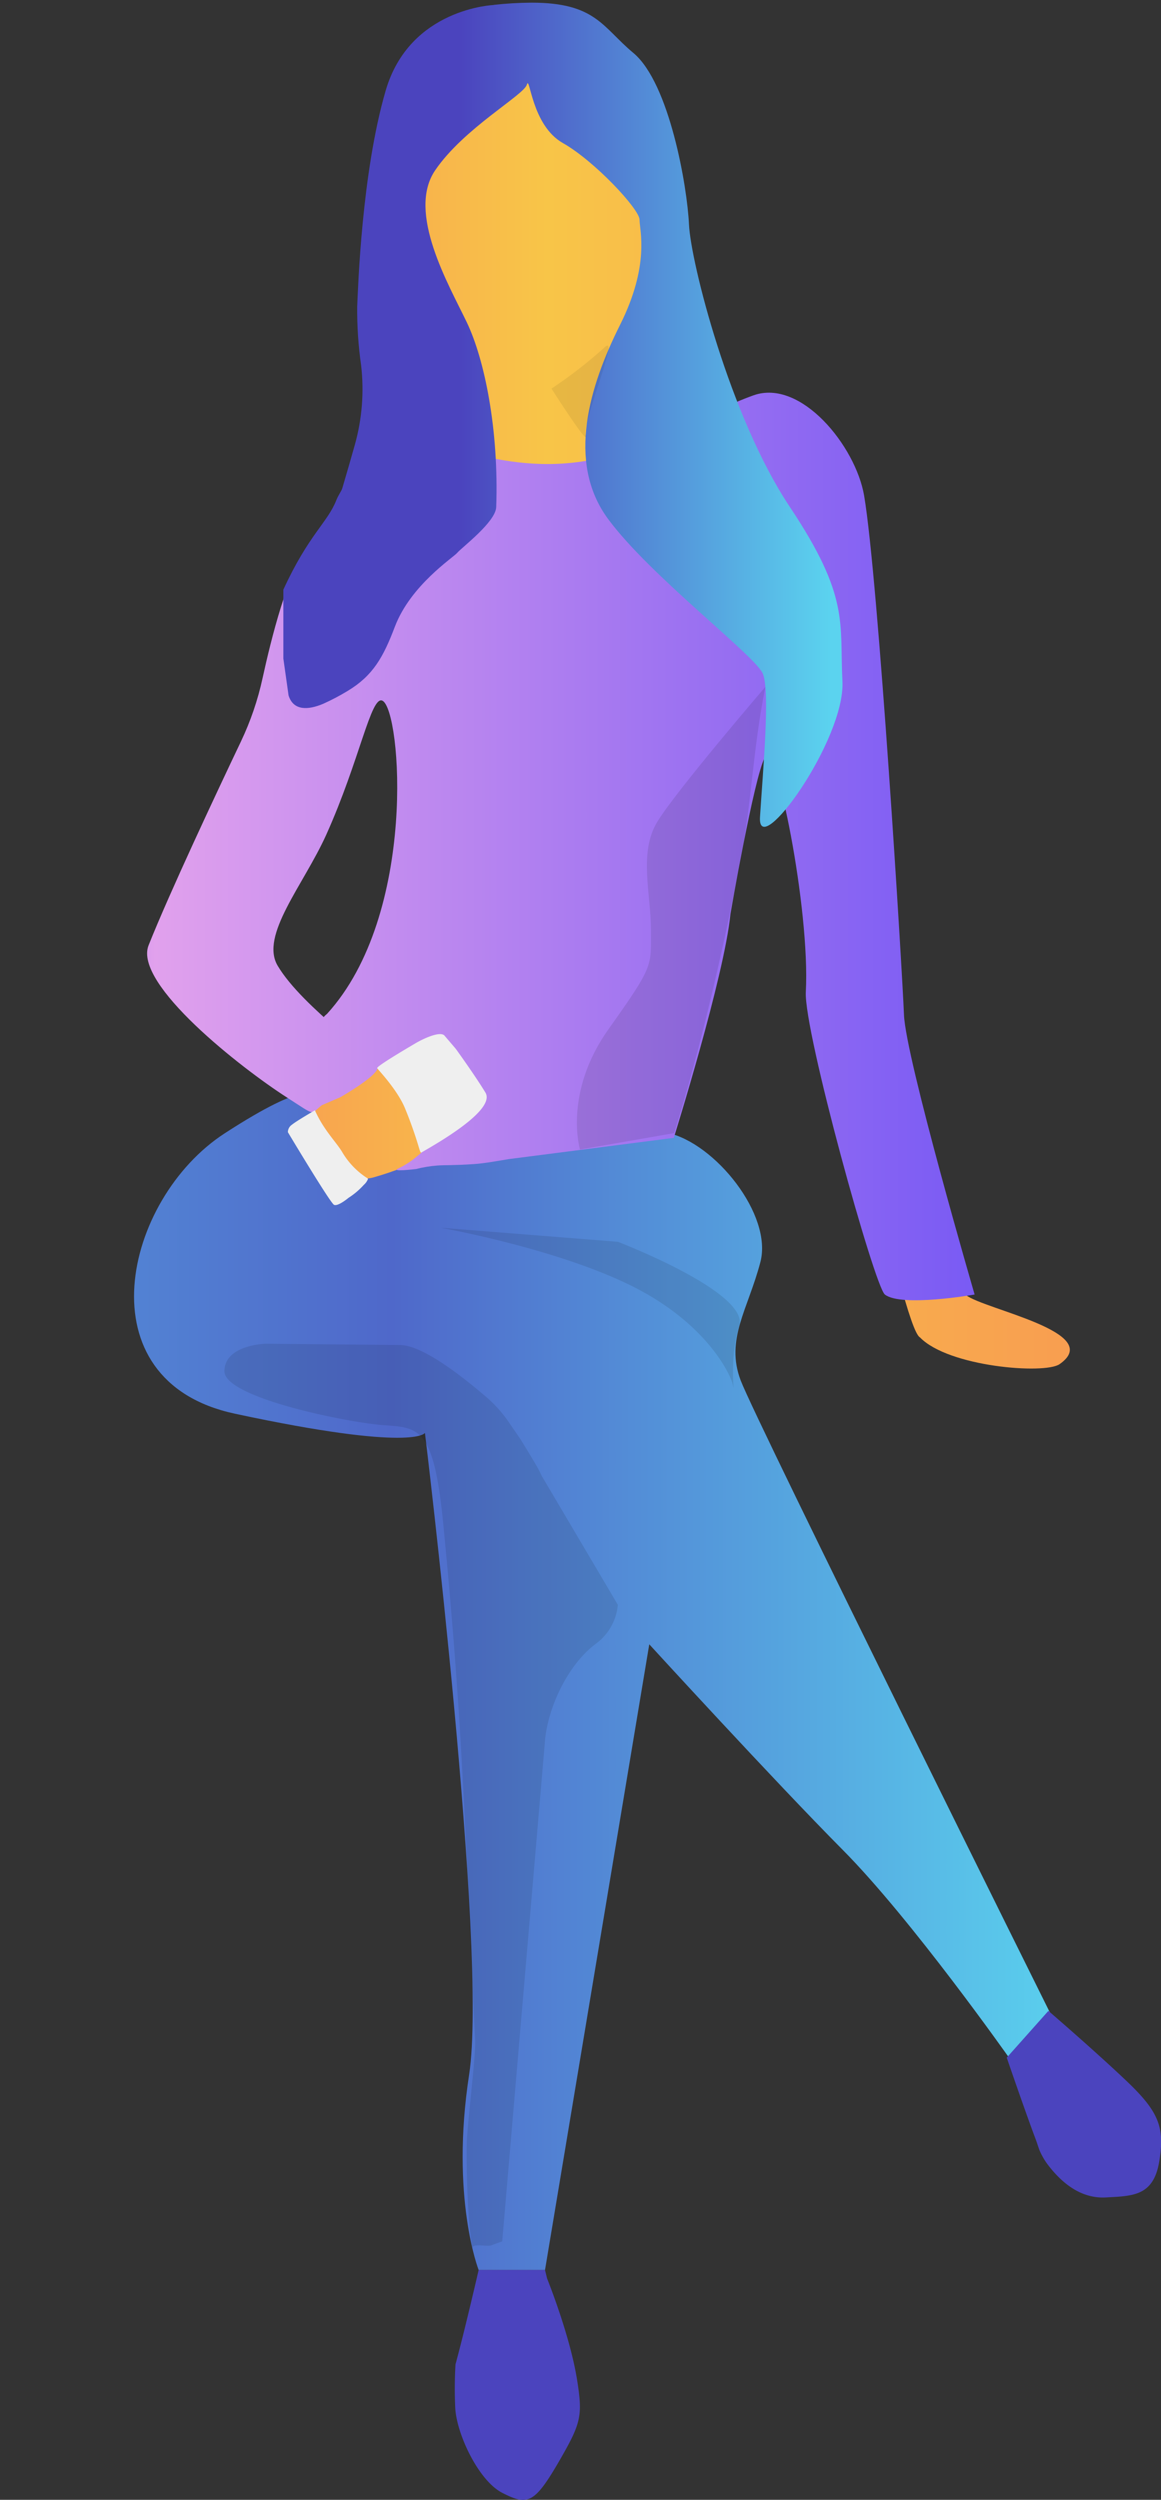 <svg id="women_sitting" data-name="women sitting" xmlns="http://www.w3.org/2000/svg" xmlns:xlink="http://www.w3.org/1999/xlink" viewBox="0 0 218.71 470.89"><rect x="0" y="0" width="218.71" height="470.89" fill="#333333" stroke="none"/><defs><style>.cls-1{fill:none;}.cls-2{fill:url(#linear-gradient);}.cls-3{clip-path:url(#clip-path);}.cls-4{fill:#4b44be;}.cls-5{clip-path:url(#clip-path-2);}.cls-6{fill:url(#linear-gradient-2);}.cls-7{clip-path:url(#clip-path-3);}.cls-8{fill:url(#linear-gradient-3);}.cls-9{clip-path:url(#clip-path-4);}.cls-10{fill:url(#linear-gradient-4);}.cls-11{clip-path:url(#clip-path-5);}.cls-12{opacity:0.07;}.cls-13{clip-path:url(#clip-path-6);}.cls-14{opacity:0.07;}.cls-15{fill:#efefef;}.cls-16{opacity:0.1;}.cls-17{fill:url(#linear-gradient-5);}</style><linearGradient id="linear-gradient" x1="255.49" y1="551.19" x2="428.75" y2="551.19" gradientUnits="userSpaceOnUse"><stop offset="0" stop-color="#5282d3"/><stop offset="0.28" stop-color="#4f68ca"/><stop offset="1" stop-color="#5aceed"/></linearGradient><clipPath id="clip-path" transform="translate(-230.24 -234.4)"><rect class="cls-1" x="-779.27" y="-84.93" width="1920" height="1080"/></clipPath><clipPath id="clip-path-2" transform="translate(-230.24 -234.4)"><path class="cls-1" d="M317,253.6c-6.53,2.41-14.79,34.7-14.79,34.7l-.13-.12-3.56,3.57,1.51,6.81,8.77,135.05c1.45,1.5-20.86,2.77-19.42,4.26-1.52,4,2.93,20.68,11.25,18.31,15.37-4.38,24.51-13.55,29-12.09Q348.5,406,367.39,367.9l17.8,8.42s1.45,38.72,1.64,40.82,13.36,67.51,16.71,69.18c5.36,5.56,23.48,7,26.3,5.05,8.63-6-14.17-10.3-17.61-13-2.05-1.6-17.29-52.16-17.59-58.56s9.89-22.71-7.81-44.2c-12.91-15.67-19.87-56-30.73-101.77-5.64-23.78-9.05-30.88-14.63-30.88-9.1,0-18.87,5.33-24.52,10.64"/></clipPath><linearGradient id="linear-gradient-2" x1="-751.79" y1="-142.52" x2="-750.14" y2="-142.52" gradientTransform="matrix(125.87, 0, 0, -125.87, 94626.23, -17799.12)" gradientUnits="userSpaceOnUse"><stop offset="0" stop-color="#f87b58"/><stop offset="0.5" stop-color="#f8c548"/><stop offset="1" stop-color="#f89c51"/></linearGradient><clipPath id="clip-path-3" transform="translate(-230.24 -234.4)"><path class="cls-1" d="M297.33,324.05a99,99,0,0,1-9.26,13.7c-3.58,4.33-6.73,16.9-8.37,24.41a54.91,54.91,0,0,1-4.06,11.89c-4.6,9.66-13.48,28.55-17.41,38.42-2.9,7.3,17.65,23.26,26,28.62,5.71,3.67,4.38,3.22,6.65,1.49l3.48-1.5c3.1-1.79,6.84-4.31,7-5.46.26-1.78-14.08-11.32-18.81-19.3-3.4-5.72,4.89-15.23,9.15-24.68,6.33-14.07,8.42-26.28,10.58-25.25,3.55,1.7,6.68,40.24-10.44,59,0,0-.56.43-.61.63-.62,2.56,4.54,4.68,9.72,9.14,9.76,8.4,9.39,14.31,9.23,14.51-.46.57,2.89-.91-1.32,2.49a15.82,15.82,0,0,1-3.48,2.29c-1.84.78,3.18.17,3.26.16a22.38,22.38,0,0,1,4-.66c1.3-.11,3,0,7-.28,1.93-.13,4.54-.62,6.45-.93l31.08-4s9.52-30.37,10.68-42.2c0,0,4.44-25.69,6.46-29.44s8.57,28.54,7.73,44.15c-.4,7.36,12.92,55.43,14.89,57,3.11,2.44,16.91,0,16.91,0s-13-44.58-13.31-52.71-4.83-82.09-7.51-97.8c-1.6-9.31-11.89-22.05-20.84-18.87s-19.48,10.33-31.6,12.35c-9.38,1.56-16.91-.32-22.24-1.5-5.95-1.32-9.45-2.47-12.78-1.6a12.22,12.22,0,0,0-5.25,3.1"/></clipPath><linearGradient id="linear-gradient-3" x1="-751.37" y1="-140.3" x2="-750.18" y2="-140.3" gradientTransform="matrix(162.48, 0, 0, -162.48, 122089.69, -22638.3)" gradientUnits="userSpaceOnUse"><stop offset="0" stop-color="#906af2"/><stop offset="0.12" stop-color="#e1a1ed"/><stop offset="0.64" stop-color="#9b71f1"/><stop offset="0.94" stop-color="#7658f4"/><stop offset="1" stop-color="#7658f4"/></linearGradient><clipPath id="clip-path-4" transform="translate(-230.24 -234.4)"><path class="cls-1" d="M323.28,235.34s-15.86.57-20.39,16.14-5.2,37.24-5.36,40.65a73.46,73.46,0,0,0,.74,11.1,38.83,38.83,0,0,1-1.18,14.94c-.67,2.38-1.48,5.2-2.37,8.21-.16.53-.72,1.23-1.12,2.23-1.66,4.24-5.21,6.47-10,16.9-.7,1.52-2,8.61,0,12.81l1,7.08c.91,2.92,3.69,2.77,6.51,1.58a41.34,41.34,0,0,0,4.59-2.41c4.84-2.9,6.77-6.44,8.93-12.13,3-7.86,11-13,11.77-13.93s7.22-5.78,7.32-8.59c.51-14.46-2.16-27.76-5.56-34.84s-11.33-20.67-5.95-28.59,16.71-14.16,17.28-16.14.84,7.64,6.79,11,14.44,12.46,14.44,14.44,2,8.49-3.68,19.82-10.19,25.76-2.27,36.52,27.75,25.77,29.17,29.17,0,18.49-.53,27,16.1-14.53,15.53-25.57,1.42-15.85-9.91-32.84-18.68-46.15-19-53.23-3.68-26.62-10.47-32.28c-5.82-4.84-7.07-9.48-19.18-9.48a68.33,68.33,0,0,0-7.15.42"/></clipPath><linearGradient id="linear-gradient-4" x1="-751.3" y1="-144.13" x2="-750.3" y2="-144.13" gradientTransform="matrix(105.12, 0, 0, -105.12, 79028.05, -15069.06)" gradientUnits="userSpaceOnUse"><stop offset="0" stop-color="#4b44be"/><stop offset="0.33" stop-color="#4b44be"/><stop offset="1" stop-color="#5bd3ef"/></linearGradient><clipPath id="clip-path-5" transform="translate(-230.24 -234.4)"><rect class="cls-1" x="-586.58" y="-129.44" width="1920" height="1080"/></clipPath><clipPath id="clip-path-6" transform="translate(-230.24 -234.4)"><rect class="cls-1" x="477.42" y="193.56" width="46" height="500"/></clipPath><linearGradient id="linear-gradient-5" x1="269.79" y1="509.92" x2="269.79" y2="509.92" xlink:href="#linear-gradient"/></defs><title>women sitting</title><path class="cls-2" d="M332.91,662l19.64-117.86S376,569.77,389,582.87s31.43,39.29,31.43,39.29l8.34-7.15s-56.07-112.84-59-120.58,1.37-13.35,3.71-22.28S364.9,449.72,356,447.8,289.08,441,289.08,441s-.23-3.68-16.52,6.89c-19.07,12.38-26.91,46.63,1.93,52.81,33.87,7.26,35.8,3.62,35.8,3.62s11.9,97.63,8.33,120.84S320.41,662,320.41,662Z" transform="translate(-230.24 -234.4)"/><g class="cls-3"><path class="cls-4" d="M332.91,662h-12.5s-2.59,11.22-4.09,16.74c-.09.35-.07.34-.27,1A77.92,77.92,0,0,0,316,688c.28,5,4.43,13.75,8.9,16,4.91,2.49,6.08,2.1,11.32-7.12,3.5-6.17,3.76-7.69,2.74-14.13-1.33-8.44-5.66-19.15-5.66-19.15" transform="translate(-230.24 -234.4)"/><path class="cls-4" d="M427.72,613.21,419.89,622s3.5,10.21,5.5,15.51c.13.34.42,1.23.64,1.86a13.32,13.32,0,0,0,1.41,2.54c3,4.05,6.71,6.68,11.16,6.42,4.91-.28,8.9-.19,10-6.67s0-9.43-6.15-15.27-14.71-13.2-14.71-13.2" transform="translate(-230.24 -234.4)"/></g><g class="cls-5"><rect class="cls-6" y="8.67" width="213.18" height="261.85"/></g><g class="cls-7"><rect class="cls-8" x="9.18" y="64.24" width="194.55" height="184.36"/></g><g class="cls-9"><rect class="cls-10" x="53.38" width="107" height="162"/></g><g class="cls-11"><g class="cls-12"><g class="cls-13"><path d="M378.56,463.29a54.43,54.43,0,0,0-6.91,3.43l-2.43,1.17S343.8,494.4,344.91,493c4.87-6.11,20.07-38.52,25.23-46,5.36-7.8,8.4-4.68,14.3,16" transform="translate(-230.24 -234.4)"/></g></g></g><path class="cls-14" d="M334.13,307.6a85.53,85.53,0,0,0,9.93-7.7c3.22-3.22-4.2,14-3.49,16.47S334.13,307.6,334.13,307.6Z" transform="translate(-230.24 -234.4)"/><path class="cls-15" d="M316,431.85l.27.35c.64.9,3.58,5,5.41,8,2.06,3.37-9.63,9.87-12,11.27-.16.1-.2.1-.45-.65a77.54,77.54,0,0,0-2.7-7.66c-1.48-3.57-5.15-7.34-5.24-7.55s2.09-1.67,7.26-4.71c1.19-.7,4.39-2.29,5.37-1.48Z" transform="translate(-230.24 -234.4)"/><path class="cls-15" d="M289.56,443.55c1.72,3.83,4.06,6,5.18,7.93a14.72,14.72,0,0,0,4.47,4.71,2.83,2.83,0,0,1,.34.23c.07.06-.22.53-.3.65a3,3,0,0,1-.47.52,14.1,14.1,0,0,1-2.89,2.45s-2,1.68-2.73,1.31-8.69-13.68-8.69-13.68a1.71,1.71,0,0,1,.77-1.41C286.1,445.55,289.56,443.55,289.56,443.55Z" transform="translate(-230.24 -234.4)"/><path class="cls-16" d="M374.43,363.77c-2.44,11.94-2.63,23-5.07,34.9-3.29,16.09-7.09,33-12.11,49.17l-17.75,3.1s-3.19-10.62,5.37-22.67,8-11.77,8-18.64-2.34-14.58,1.17-20.39S374.43,363.77,374.43,363.77Z" transform="translate(-230.24 -234.4)"/><path class="cls-17" d="M269.79,509.92" transform="translate(-230.24 -234.4)"/><path class="cls-16" d="M322.69,657.39l2.16-.79,8-93.62c.35-6.37,4.14-14.82,9.59-18.91a10.23,10.23,0,0,0,4.19-7.37h0L332.3,512.43c-.63-1.25-.14-.62-4-6.91l-2-2.91a24.63,24.63,0,0,0-4.33-4.95c-5.34-4.58-12.34-9.9-16.43-9.9l-25.29-.24s-7.73.2-7.73,5.19,23.28,9.67,30,10.15,9.45.38,11.24,18.78c3.89,40,3.94,57,6,97.15.13,2.6-1.33,14.4-1.57,18.8-.14,2.51,0,14.87,1.07,20.39C319,656.91,321.62,657.59,322.69,657.39Z" transform="translate(-230.24 -234.4)"/><path class="cls-16" d="M313.26,465.67s25,4.44,39,12.58c12.19,7.07,15.78,15.71,16,16.87.58,3-.83-4.54,1.23-10.9s-22.85-15.9-22.85-15.9Z" transform="translate(-230.24 -234.4)"/></svg>